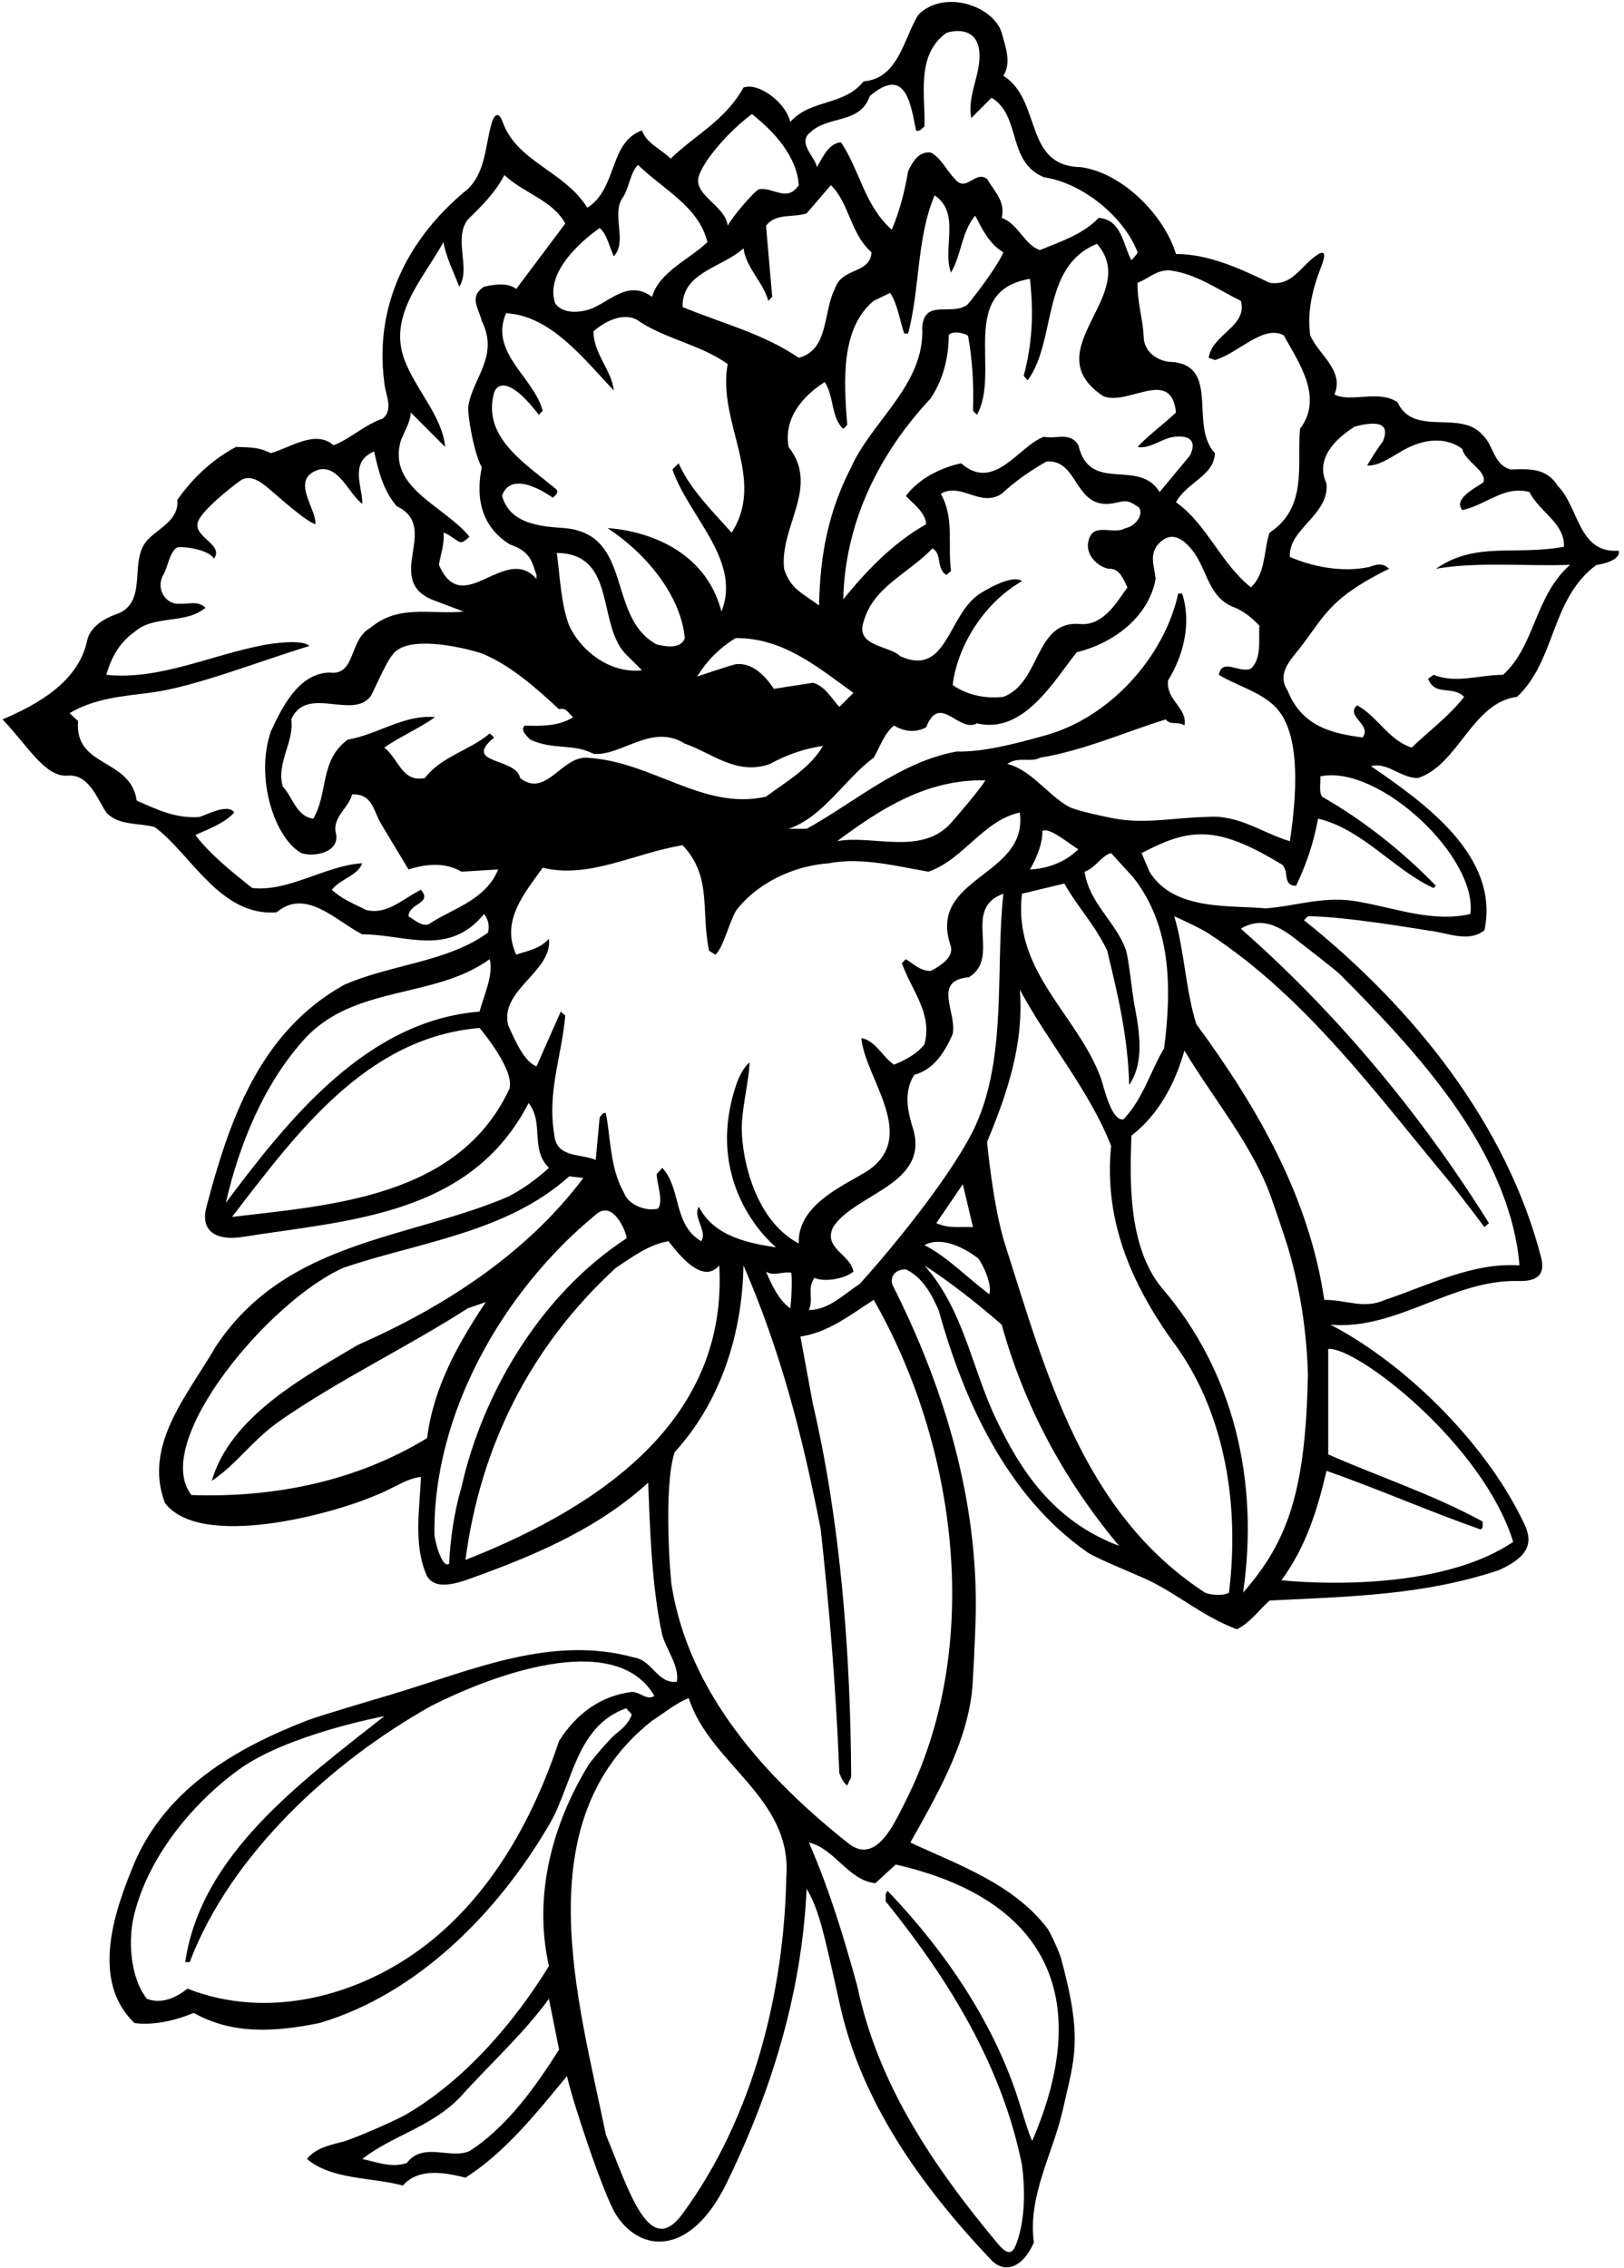 <?xml version="1.0" encoding="UTF-8"?>
<svg xmlns="http://www.w3.org/2000/svg" xmlns:xlink="http://www.w3.org/1999/xlink" width="288pt" height="402pt" viewBox="0 0 288 402" version="1.1">
<g id="surface1">
<path style=" stroke:none;fill-rule:nonzero;fill:rgb(0%,0%,0%);fill-opacity:1;" d="M 287.047 97.625 C 279.848 98.125 280.047 89.926 276.246 86.125 C 274.246 82.926 271.246 83.125 267.945 83.227 C 264.848 82.426 264.945 79.027 262.945 77.125 C 258.945 72.527 250.746 77.527 247.848 71.324 C 244.645 69.027 239.445 71.426 236.645 69.926 C 238.445 65.625 233.848 62.926 232.348 59.426 C 231.762 55.258 232.777 51.156 234.289 47.301 C 235.66 43.812 234.133 44.672 232.73 45.828 C 230.371 47.781 228.832 50.699 225.145 50.125 C 219.945 47.625 214.348 45.027 208.547 45.027 C 206.445 38.125 199.047 30.625 191.645 29.625 C 181.445 29.426 184.848 17.824 177.945 13.426 C 179.445 11.027 178.246 8.125 177.645 5.824 C 176.188 1.043 167.445 -1.973 162.848 2.625 C 160.246 6.824 159.348 13.926 153.145 14.426 C 149.645 18.824 143.746 17.527 140.145 21.625 C 139.355 18.125 134.445 14.527 131.848 15.527 C 128.547 21.426 123.246 23.926 118.945 28.125 C 117.246 26.426 114.645 25.426 113.848 23.125 C 107.945 25.227 109.547 33.426 104.145 36.824 C 100.148 30.32 91.664 28.738 89.117 21.566 C 88.602 20.109 87.793 19.836 87.215 21.75 C 86.008 25.77 86.211 30.348 82.945 33.527 C 72.445 42.027 66.344 54.027 68.145 67.727 C 68.246 69.824 69.945 72.527 67.844 74.227 C 64.746 75.227 61.945 77.926 59.145 78.926 C 55.945 76.125 51.547 79.324 48.047 80.324 C 45.746 79.227 44.445 79.324 41.844 79.227 C 37.746 81.426 34.246 84.625 31.445 88.625 C 31.746 92.027 28.547 93.426 26.445 95.426 C 22.602 98.988 26.406 106.242 21.129 108.699 C 20.777 108.863 16.191 110.094 15.453 113.566 C 13.91 120.84 6.727 124.863 0.445 127.527 C 4.832 132.051 7.961 137.824 12 137.496 C 15.75 137.191 17.184 141.488 18.844 144.027 C 21.047 146.426 24.645 145.824 27.445 146.625 C 33.844 151.324 39.047 162.527 49.047 161.727 C 54.246 157.324 59.645 163.324 64.246 165.625 C 71.844 165.625 79.547 169.727 85.844 162.027 C 86.547 162.926 86.855 164.043 86.547 165.324 C 79.246 170.625 69.246 170.926 60.945 174.625 C 45.863 183.078 40.562 199.012 36.621 213.902 C 35.371 218.629 38.82 219.934 43.016 219.27 C 61.75 216.297 83.445 215.547 93.746 195.527 C 96.547 199.125 93.945 203.625 97.344 207.027 C 95.047 209.125 92.645 210.824 90.145 212.125 C 72.344 219.727 50.746 219.824 38.246 238.727 C 33.344 247.227 25.344 256.125 29.246 266.426 C 35.469 274.637 58.504 268.605 66.746 265.027 C 69.445 264.027 72.145 262.027 74.645 261.824 C 74.445 267.426 73.246 274.027 75.746 279.426 C 77.469 282.297 82.059 280.332 85.406 279.102 C 95.797 275.289 106.434 270.629 114.945 262.824 C 115.246 270.324 115.547 281.324 117.445 289.824 C 118.246 292.625 120.445 295.227 120.047 298.125 C 116.547 298.527 115.746 294.324 112.445 293.824 C 97.777 289.781 83.82 296.039 69.613 300.32 C 66.969 301.117 56.84 304.07 54.422 305.008 C 41.914 309.855 29.543 316.984 23.844 330.227 C 20.344 338.625 15.945 351.027 23.844 358.625 C 27.344 359.125 31.547 358.027 34.344 356.828 C 41.344 360.727 48.77 360.211 56.645 358.625 C 73.945 353.527 88.344 339.125 97.645 323.027 C 101.547 316.027 102.246 305.926 111.047 302.828 L 112.047 303.926 C 111.508 305.484 110.395 306.434 109.152 307.418 C 108.086 308.262 104.82 312.125 104.285 313.004 C 98.082 323.199 94.492 335.82 97.344 348.527 C 91.32 358.348 82.5 368.715 72.07 374.793 C 69.863 376.078 62.387 379.258 60.84 379.652 C 58.375 380.277 55.922 380.82 54.445 382.727 C 58.844 386.426 65.746 385.926 71.445 387.426 C 74.344 384.125 79.246 385.227 82.547 386.027 C 89.547 381.625 95.344 374.328 100.547 368.027 C 101.547 372.625 107.074 389.129 109.195 392.508 C 113.621 399.543 122.535 399.93 128.84 387.035 C 136.742 370.859 142.191 353.43 143.047 334.828 C 145.039 338.172 145.867 342.027 146.793 345.809 C 147.164 347.34 148.602 353.809 148.98 355.516 C 152.762 372.531 163.164 387.316 175.734 400.578 C 178.195 403.176 181.398 401.98 183.348 397.527 C 182.23 389.195 186.719 381.895 188.516 373.855 C 190.512 364.922 192.094 361.594 188.18 347.211 C 187.902 346.195 186.324 342.621 185.762 341.883 C 179.707 333.91 169.863 330.562 161.445 326.625 C 166.059 318.395 171.074 309.754 172.312 300.371 C 172.578 298.359 172.977 289.039 173.031 286.461 C 173.48 266.059 167.512 246.168 158.547 228.324 C 157.445 226.527 158.746 224.926 160.645 225.027 C 163.645 226.426 165.246 229.527 166.445 232.227 C 170.898 248.133 178.41 265.113 192.883 275.207 C 194.332 276.219 201.707 279.195 203.582 280.09 C 208.953 282.641 213.27 286.531 219.348 288.824 C 221.746 287.625 223.246 285.426 225.145 283.727 C 239.145 283.027 252.445 282.824 265.848 278.324 C 270.77 276.125 271.945 273.727 270.445 270.426 C 264.145 256.727 249.945 242.125 235.945 234.824 C 247.691 235.867 257.551 226.773 269.27 227.082 C 272.062 227.156 274.199 226.391 273.297 222.891 C 267.289 199.633 250.93 178.816 231.246 163.125 L 231.945 162.426 C 238.645 162.426 252.531 164.863 253.273 164.949 C 256.836 165.355 260.348 167.16 263.246 164.926 C 266.047 151.727 252.445 142.227 243.145 135.824 C 246.047 135.027 248.348 137.926 251.445 137.926 C 258.645 135.625 261.047 124.527 269.047 123.527 C 275.953 117.004 274.945 106.25 283.059 100.176 C 287.855 99.375 287.047 97.625 287.047 97.625 Z M 83.246 381.328 C 79.844 382.828 75.047 379.625 72.145 383.426 C 69.445 384.426 66.344 383.125 64.246 382.727 C 69.445 378.625 76.344 377.125 81.445 371.926 C 86.945 365.828 92.844 360.527 97.344 354.328 L 99.145 363.328 C 95.047 369.828 89.844 377.125 83.246 381.328 Z M 207.445 47.926 C 212.145 48.527 215.945 51.324 220.047 53.324 C 221.348 57.824 214.945 59.227 214.348 63.426 L 215.445 63.824 C 219.645 62.625 223.945 57.527 227.645 59.426 C 230.348 64.324 234.746 70.426 230.547 76.027 C 229.945 81.926 232.047 89.926 225.145 94.426 C 224.047 97.625 224.547 101.527 221.848 104.125 C 216.445 99.824 214.047 92.926 208.547 89.027 C 210.547 85.426 215.348 84.324 215.445 80.324 C 210.746 75.324 216.746 64.324 207.145 64.125 C 204.945 63.727 203.246 62.426 202.848 60.227 C 202.746 56.527 201.645 53.727 201.746 50.125 C 203.645 49.426 205.047 47.824 207.445 47.926 Z M 188.746 156.625 C 191.047 160.727 194.246 164.027 196.348 168.527 C 198.246 176.324 200.047 183.926 200.246 192.324 C 202.977 188.34 202.109 182.988 201.148 177.969 C 200.809 176.188 200.133 169.723 199.66 168.387 C 197.934 163.465 193.133 160.105 192.348 154.527 C 194.348 153.824 195.246 151.727 197.047 151.227 L 201.047 155.625 C 207.645 164.125 207.848 174.824 206.445 185.824 C 203.945 190.027 202.746 194.727 199.246 198.426 C 197.047 198.824 195.715 192.441 195.234 191.133 C 191.09 179.844 179.543 172.227 181.246 158.426 Z M 182.645 154.125 C 183.145 153.324 184.945 150.027 184.848 147.324 C 186.047 146.426 190.246 150.125 191.246 150.527 C 188.848 152.926 185.547 154.027 182.645 154.125 Z M 197.449 145.07 C 196.25 144.84 190.848 143.73 189.535 143 C 185.816 140.938 182.859 136.461 178.645 135.426 C 180.547 134.027 182.746 135.227 184.445 134.324 C 192.246 133.027 199.348 129.824 206.746 127.527 C 207.445 128.625 209.145 127.824 210.047 128.625 C 210.645 125.426 206.746 124.227 207.145 120.625 C 209.848 116.227 211.348 110.527 209.645 105.227 L 208.945 105.227 C 206.445 116.527 196.746 127.324 185.145 130.426 C 179.746 131.926 174.348 133.324 169.645 133.227 C 159.645 135.027 151.746 142.125 143.047 146.926 L 139.848 146.926 C 146.047 144.824 149.945 137.926 154.945 134.324 C 156.047 132.426 156.848 129.926 158.547 128.625 C 160.445 129.727 162.348 129.926 164.246 128.926 C 166.645 122.727 170.047 130.027 173.246 128.227 C 181.547 130.227 186.945 120.625 190.945 115.625 C 197.145 114.125 203.645 109.625 204.945 102.625 C 204.746 100.527 203.746 98.426 205.348 96.527 C 207.137 94.496 209.121 94.707 211.328 97.398 C 214.195 100.895 214.148 106.008 219.047 107.727 C 220.645 108.426 222.047 109.527 223.348 110.926 C 223.145 113.125 223.848 116.625 221.848 118.527 C 219.746 119.426 216.746 116.527 216.145 119.625 C 219.246 121.527 223.738 122.688 226.332 125.48 C 230.152 129.598 230.355 138.398 228.746 149.125 C 223.746 147.625 219.645 144.324 213.945 144.824 C 208.516 144.91 203.016 146.141 197.449 145.07 Z M 174.746 138.324 C 174.047 139.625 169.32 145.188 168.473 146.082 C 163.148 151.695 154.57 147.918 148.445 149.125 C 156.246 143.324 164.348 138.125 174.746 138.324 Z M 86.844 130.027 C 83.145 133.125 78.344 134.027 75.344 137.926 C 71.246 138.727 70.746 134.527 68.145 132.527 C 70.844 130.625 74.547 129.027 77.145 127.125 C 71.645 126.625 66.945 130.227 61.645 131.125 C 56.645 134.824 58.246 140.625 55.547 145.125 C 52.547 144.727 51.945 141.324 50.145 139.426 C 48.945 135.227 52.246 131.426 51.645 127.527 C 54.359 121.402 62.43 127.602 65.68 123.488 C 66.145 122.898 68.344 117.527 69.645 116.027 C 72.547 112.027 84.488 115.387 85.902 116.016 C 90.914 118.238 95.09 121.984 99.145 125.727 C 100.445 125.324 100.945 126.625 101.645 127.125 C 99.246 128.727 96.047 128.727 93.047 128.625 C 92.246 129.426 93.344 130.426 94.047 131.125 C 98.246 133.027 101.547 131.727 105.246 133.625 C 110.145 134.125 115.547 128.125 121.445 131.824 C 126.348 133.527 130.645 137.527 136.547 135.426 C 139.445 133.824 142.547 132.727 145.945 132.227 C 143.645 136.227 139.145 138.727 135.848 141.227 C 124.645 143.727 115.848 135.027 104.145 134.324 C 99.547 134.027 96.844 141.527 92.246 137.926 C 91.547 134.227 81.844 135.527 87.645 130.727 Z M 98.746 86.824 C 93.445 82.324 85.344 77.625 87.645 69.527 C 87.645 69.527 89.02 65.043 95.547 73.527 L 96.246 72.824 C 94.645 66.824 86.746 62.527 89.746 55.527 C 97.645 55.926 103.547 63.625 108.848 69.227 C 108.547 65.727 105.246 62.727 105.246 58.727 C 107.348 56.926 110.348 55.426 112.848 56.625 C 117.848 60.125 123.945 60.926 129.047 64.527 C 127.145 74.926 135.945 84.824 129.746 94.426 C 126.645 90.926 122.348 86.727 120.348 82.125 L 119.246 83.227 C 122.145 91.625 131.547 99.324 127.945 108.426 C 124.219 94.055 107.746 93.625 107.746 93.625 C 114.645 98.125 120.746 105.625 121.445 113.125 C 120.746 115.125 117.945 114.625 116.445 114.227 C 107.547 109.426 112.348 94.824 100.246 93.625 C 95.844 93.324 90.445 92.926 89.047 87.926 C 89.047 87.926 90.02 82.793 98.047 88.227 C 98.445 87.824 99.047 87.426 98.746 86.824 Z M 135.848 40.027 C 137.547 37.727 140.645 38.625 143.047 37.824 L 147.348 32.824 C 150.645 36.027 150.746 41.324 154.547 44.727 C 154.348 48.625 149.246 47.324 148.047 51.227 C 145.945 55.227 147.047 62.027 141.645 63.426 C 135.348 59.125 128.047 57.324 121.047 54.426 C 120.945 48.227 127.945 47.527 131.848 44.027 C 132.348 47.527 135.348 50.027 136.246 53.324 L 136.945 52.625 Z M 168.645 48.324 C 170.547 45.125 170.445 41.227 172.945 38.227 C 174.047 40.324 175.348 43.227 177.945 44.727 C 176.645 47.727 171.793 53.84 171.539 54.023 C 168.734 56.078 163.914 52.891 163.547 58.027 C 164.047 68.125 154.746 74.426 150.945 82.824 C 146.945 90.625 145.445 98.125 145.246 107.324 C 142.445 105.227 140.145 104.426 139.047 100.824 C 138.246 93.227 145.445 86.324 139.848 79.227 C 138.945 74.125 142.348 70.227 146.246 67.727 C 147.945 70.227 147.348 74.027 149.547 76.027 L 150.246 75.324 C 149.645 67.527 149.047 58.227 154.945 53.324 L 157.848 51.926 C 159.145 53.824 159.547 56.727 160.348 59.125 L 161.047 59.125 C 163.145 51.227 162.547 42.125 165.746 34.625 C 170.445 37.824 167.047 44.027 168.645 48.324 Z M 182.246 67.426 C 187.445 60.324 184.547 47.227 194.547 43.227 C 202.445 52.324 183.348 62.027 195.645 70.227 C 200.047 72.027 207.746 65.027 208.547 73.125 C 206.348 75.227 203.445 77.324 201.746 79.227 C 203.57 79.594 205.398 78.246 207.227 77.656 C 208.715 77.172 212.898 76.836 211.047 80.727 L 205.645 87.227 C 201.945 81.125 193.246 87.625 191.246 78.926 C 189.746 76.426 187.145 77.926 185.145 77.426 C 180.645 79.027 176.348 87.324 170.445 82.125 C 166.746 82.926 162.848 84.926 160.645 87.926 C 161.848 89.227 164.145 90.824 164.246 92.926 C 158.246 96.324 153.645 101.227 149.547 106.227 C 149.848 92.426 156.047 80.227 165.047 70.625 C 167.145 67.426 168.246 63.625 168.246 59.426 C 168.945 58.426 171.609 59.207 171.688 59.609 C 172.414 63.504 172.727 68.207 172.547 72.824 L 173.246 73.527 C 177.547 65.926 169.746 51.625 182.645 49.426 C 183.348 55.625 183.047 60.926 181.547 66.625 Z M 196.645 100.824 C 198.645 100.727 199.246 102.824 199.945 104.125 C 198.348 106.227 195.855 110.961 191.645 110.625 C 183.445 109.824 184.645 121.027 177.945 123.527 C 174.945 123.926 171.445 123.227 168.945 121.426 C 169.848 114.125 174.848 106.625 181.246 103.027 C 179.445 101.625 174.082 105.008 173.496 105.426 C 168.008 109.359 167.871 120.031 159.645 116.324 C 157.746 114.426 151.645 114.625 153.145 110.227 C 154.848 104.027 161.047 101.727 165.348 97.227 C 167.145 98.125 165.945 100.824 167.848 101.926 L 168.645 101.227 C 168.047 96.227 169.246 91.824 166.848 87.527 C 170.445 85.426 173.848 90.027 177.645 87.527 C 180.145 85.227 182.445 83.625 185.547 81.824 C 191.145 81.324 190.445 89.727 196.645 89.324 C 199.273 89.035 199.531 88.141 202.047 90.027 C 202.848 91.527 201.047 93.426 199.547 93.625 C 197.547 94.926 193.848 92.426 193.047 95.824 C 192.348 98.227 194.645 100.527 196.645 100.824 Z M 151.348 122.824 L 148.848 125.324 C 147.547 123.926 146.348 121.625 144.145 121.027 C 141.848 121.426 139.547 121.727 137.246 122.125 C 135.605 119.629 133.359 117.496 130.645 117.727 C 129.879 117.793 123.645 119.926 123.645 119.926 C 125.348 117.125 127.645 114.824 130.445 113.125 C 138.848 113.027 144.945 118.227 151.348 122.824 Z M 111.348 116.324 L 113.848 118.824 C 108.645 119.426 103.348 115.926 100.945 110.926 C 99.445 106.926 99.344 102.426 98.746 98.027 C 109.645 98.125 105.645 111.227 111.348 116.324 Z M 143.746 23.426 C 146.945 20.426 152.547 22.027 154.246 17.027 C 160.441 11.785 161.438 17.891 162.445 23.125 C 163.145 23.426 163.445 22.727 163.945 22.426 C 164.145 17.027 162.348 9.727 167.848 5.824 C 169.828 5.164 174.078 4.969 173.684 10.637 C 173.445 14.07 171.566 17.383 172.246 20.926 L 175.848 17.324 C 181.145 20.527 178.547 28.727 185.145 31.426 C 191.945 32.426 199.246 38.324 201.746 44.727 C 201.645 45.125 200.645 46.125 200.645 46.125 C 199.145 43.426 198.945 38.926 194.848 38.625 C 191.945 41.625 188.047 42.824 184.445 44.324 C 181.746 43.527 180.547 39.625 177.645 38.625 C 178.348 35.727 176.348 33.926 175.047 31.727 C 172.945 30.125 171.348 34.227 169.348 31.727 C 167.848 30.227 166.945 28.027 165.047 27.027 C 162.848 26.824 161.848 28.727 161.047 30.324 C 160.445 33.926 159.547 37.426 158.145 40.727 C 153.246 36.324 152.547 30.324 149.145 25.227 C 146.848 25.426 145.945 27.926 144.848 29.625 C 144.645 27.824 141.246 25.324 143.746 23.426 Z M 123.859 31.508 C 124.43 28.883 129.051 23.387 133.348 20.227 C 137.047 23.125 141.348 27.625 141.645 32.824 C 139.629 35.973 136.965 33.066 134.59 33.559 C 134.02 33.676 130.047 38.125 129.047 40.027 C 128.727 36.59 123.168 34.688 123.859 31.508 Z M 106.348 40.426 C 107.645 41.527 108.047 43.727 108.848 45.426 C 111.246 42.926 108.547 38.324 110.246 35.324 C 111.645 33.426 111.645 30.727 113.145 29.227 C 117.645 33.625 123.945 36.625 125.445 42.926 C 122.348 45.926 116.848 48.227 115.645 52.625 C 111.121 49.27 107.664 54.109 104.027 54.992 C 99.637 56.062 98.445 53.727 98.445 53.727 C 96.203 47.168 106.348 40.426 106.348 40.426 Z M 71.746 63.824 C 68.746 55.926 75.047 49.426 78.645 42.926 C 79.047 45.426 80.445 48.227 81.445 50.824 C 83.547 47.527 80.344 42.426 82.945 38.926 C 85.246 36.727 87.945 34.027 89.445 31.027 C 92.844 34.227 98.047 35.527 100.246 39.625 L 91.547 51.227 C 90.047 50.027 87.547 50.426 85.844 50.824 C 83.047 52.625 84.945 54.727 85.445 56.926 C 88.535 63.105 83.871 66.957 83.059 71.938 C 82.82 73.406 84.145 80.727 85.445 82.824 C 84.445 87.625 84.945 93.125 90.445 96.527 C 94.27 97.793 94.344 99.824 95.145 101.926 L 95.145 102.625 C 89.547 96.227 82.047 109.926 77.844 100.125 C 78.145 98.227 78.844 96.527 78.645 94.426 C 79.629 94.672 80.613 95.672 81.551 96.086 C 82.137 96.34 83.246 95.125 83.246 95.125 C 78.746 89.625 68.746 86.527 71.047 78.227 C 71.645 76.527 72.746 75.027 72.844 73.125 L 78.945 79.227 C 78.445 73.824 73.746 69.125 71.746 63.824 Z M 76.047 163.824 C 74.945 164.324 73.547 163.125 72.445 162.426 C 72.547 160.027 76.746 160.227 74.645 157.727 C 71.445 159.324 68.645 162.227 64.945 161.324 C 62.844 160.227 60.645 159.426 58.844 157.727 C 60.445 155.727 63.344 155.324 64.246 153.027 C 57.746 153.426 51.246 158.125 44.746 157.426 C 40.945 154.426 37.246 151.426 34.645 148.027 C 37.047 146.926 39.844 145.926 41.547 144.027 C 40.344 142.227 36.066 144.793 35.191 144.844 C 31.164 145.078 27.941 143.57 24.246 141.926 C 23.145 134.324 13.145 136.125 13.844 127.824 L 12.344 126.426 C 16.684 123.789 21.965 123.395 26.77 122.781 C 34.402 121.809 46.164 117.152 54.844 114.527 C 53.746 113.227 47.961 114.117 46.875 114.324 C 37.371 116.121 28.27 120.613 18.844 119.625 C 19.746 116.625 21.047 114.027 23.844 112.027 C 27.344 108.926 32.945 110.727 36.445 107.727 C 34.945 106.426 33.746 107.125 31.844 107.027 C 29.445 107.227 27.547 104.426 28.945 101.926 C 29.754 100.605 30.023 97.996 31.328 97.094 C 31.805 96.762 36.844 97.227 37.945 99.027 C 39.945 96.324 33.246 95.027 35.445 91.824 C 36.945 89.426 42.488 85.207 42.953 84.992 C 44.609 84.223 46.215 85.363 47.816 86.738 C 49.184 87.906 54.344 92.527 55.945 92.926 C 56.145 90.125 51.246 84.824 56.645 83.227 C 60.145 82.527 61.844 87.527 64.246 89.324 C 64.344 86.426 61.844 81.926 66.344 80.027 C 67.047 83.125 67.844 86.824 70.344 89.727 C 78.145 93.426 68.145 102.527 76.445 106.227 L 82.246 108.426 C 75.945 108.926 70.645 107.125 65.645 111.324 C 61.844 113.426 63.145 119.824 58.445 119.227 C 52.945 119.324 49.945 125.527 48.047 129.625 C 45.172 137.926 48.742 148.641 53.445 151.227 C 55.746 152.027 60.438 151.043 59.547 147.625 C 58.945 144.824 61.844 143.227 62.445 140.824 C 65.672 140.676 66.141 143.113 67.184 145.312 C 67.531 146.047 71.145 151.926 72.445 154.125 C 75.645 153.125 78.945 152.824 81.844 154.527 L 88.344 154.125 C 86.145 159.625 80.047 161.125 76.047 163.824 Z M 40.047 213.227 C 42.344 203.227 46.645 192.227 54.145 184.027 C 63.047 174.527 77.047 177.125 86.844 170.027 C 87.547 172.824 85.844 176.324 85.047 179.324 C 65.145 180.926 51.344 198.125 40.047 213.227 Z M 90.145 193.426 C 81.047 212.227 58.844 213.625 41.145 215.727 C 52.645 200.824 64.945 183.926 85.047 182.227 C 85.047 182.227 91.945 190.324 90.145 193.426 Z M 95.145 189.027 C 92.945 188.227 91.344 184.426 90.145 181.824 C 88.445 175.527 98.047 172.227 97.344 166.426 C 95.645 168.227 93.945 168.426 91.547 169.227 C 88.746 163.227 93.047 158.324 96.246 153.824 C 104.445 155.824 112.246 151.324 121.047 149.824 C 126.348 155.426 124.246 161.426 125.746 168.527 L 126.848 169.227 C 128.246 168.227 129.566 162.621 130.703 161.199 C 134.754 156.125 141.266 153.418 147.047 153.027 C 152.645 151.926 158.945 153.527 164.645 154.527 C 170.945 152.324 174.246 145.527 180.848 144.027 C 182.445 155.527 164.246 155.324 168.645 167.824 C 169.047 169.824 166.746 171.227 165.047 172.125 C 163.246 172.125 162.047 170.926 160.645 170.027 L 159.945 170.727 C 161.547 175.426 165.445 179.625 163.945 185.125 C 162.645 186.824 160.547 187.926 158.547 188.727 C 156.547 187.426 155.246 184.426 152.746 184.027 C 153.445 191.324 163.246 201.727 153.445 207.824 C 148.848 210.527 141.445 213.824 141.645 220.426 C 133.254 216.016 131.227 203.59 131.578 198.879 C 131.852 195.219 132.766 191.59 132.945 188.324 C 131.785 189.281 130.996 190.938 130.422 192.719 C 124.613 210.754 137.645 221.125 137.645 221.125 C 133.145 220.426 126.645 219.324 123.945 213.926 C 122.746 215.625 125.547 218.324 124.348 220.027 C 119.348 217.125 120.848 210.625 117.445 207.027 L 116.445 208.125 C 116.547 210.125 117.645 212.727 116.746 214.227 C 114.848 214.824 111.445 213.727 110.645 211.426 C 108.145 206.926 108.348 202.027 107.445 197.324 C 106.848 197.125 106.645 197.824 106.348 198.027 L 105.645 205.625 C 103.145 204.527 99.344 205.227 98.445 202.027 C 96.844 193.824 99.547 187.824 100.246 180.027 L 99.445 179.324 Z M 140.289 225.621 C 140.484 225.66 140.445 229.824 140.145 231.926 C 138.047 230.426 136.848 227.727 135.848 225.426 C 137.156 226.301 138.93 225.34 140.289 225.621 Z M 75.746 254.926 C 63.145 262.625 48.547 265.527 33.945 265.027 C 26.648 255.691 47.777 230.496 60.945 224.727 C 74.145 220.227 89.844 218.527 100.945 208.527 L 103.445 208.824 C 93.246 222.426 78.445 231.824 63.445 238.426 C 53.844 244.125 40.844 251.125 37.547 262.527 C 42.145 259.426 44.746 255.227 49.844 251.727 C 60.246 244.527 72.547 238.625 82.945 231.926 L 86.145 230.824 C 81.344 238.027 76.844 245.926 75.746 254.926 Z M 79.645 277.227 C 78.344 278.125 77.055 272.91 77.043 272 C 76.785 250.836 88.965 229.035 105.645 215.324 C 108.945 212.324 111.406 219.328 111.09 219.535 C 95.719 229.559 85.473 247.266 81.844 263.625 C 80.547 267.926 79.844 272.926 79.645 277.227 Z M 82.547 276.527 C 85.145 256.625 93.945 238.727 109.246 224.727 C 112.145 222.824 115.047 220.625 118.547 220.027 C 121.445 223.832 124.98 227.32 127.547 224.324 C 129.078 250.621 108.281 266.43 82.547 276.527 Z M 99.145 308.625 C 94.645 322.125 87.344 335.727 75.344 344.926 C 63.547 353.926 47.445 358.125 33.246 352.527 C 31.246 354.125 28.645 355.328 26.047 354.328 C 23.047 350.527 22.645 343.727 23.844 339.227 C 26.332 329.352 33.738 320.016 42.273 313.754 C 50.879 307.441 68.145 304.227 68.145 304.227 C 53.344 315.926 35.645 328.727 32.844 347.828 L 33.645 347.828 C 40.844 328.828 58.746 312.328 76.445 302.426 C 89.375 295.887 109.516 289.434 116.047 300.625 C 114.746 301.527 113.547 299.926 112.047 299.926 C 106.547 300.625 102.246 303.727 99.145 308.625 Z M 139.445 332.727 C 139.047 353.227 133.547 375.426 121.047 392.426 C 115.141 400.543 111.617 388.473 107.445 378.426 C 102.645 354.828 92.945 322.926 115.645 305.027 C 117.848 303.625 119.848 301.926 122.145 301.027 C 125.848 312.727 140.547 318.625 139.445 332.727 Z M 183.047 379.527 C 182.246 377.727 181.547 375.227 180.848 373.027 C 176.547 359.027 167.848 346.125 157.445 335.227 C 156.848 335.625 157.145 336.426 157.047 337.027 C 168.348 351.027 177.746 366.328 181.246 383.828 C 181.758 387.762 181.832 392.793 180.531 396.918 C 179.797 399.238 179.109 400.324 176.922 397.707 C 165.367 383.875 155.641 369.32 152.047 352.125 C 149.645 343.426 147.047 334.828 143.445 326.625 C 147.945 327.625 150.547 333.426 155.246 333.828 L 158.848 330.527 C 184.969 336.477 194.324 353.41 183.047 379.527 Z M 160.445 319.59 C 158.586 323.223 155.469 330.473 150.645 326.926 C 135.777 315.18 122.172 300.145 119.109 281.055 C 118.836 279.344 117.645 263.426 119.645 257.426 C 128.047 248.227 131.645 236.027 131.848 224.324 C 138.445 239.527 142.348 254.625 145.547 271.125 C 147.145 285.727 148.246 299.324 148.848 314.328 C 149.145 315.027 149.445 315.926 150.246 316.527 L 150.945 315.027 C 150.848 293.027 149.047 269.824 144.145 248.824 L 141.945 236.926 C 146.848 236.227 150.746 233.125 154.945 230.426 C 169.789 256.398 174.492 292.148 160.445 319.59 Z M 152.445 227.625 C 149.746 229.324 147.047 232.227 143.445 232.227 C 144.348 230.125 143.047 228.426 144.445 226.527 C 146.145 227.324 149.746 226.727 151.348 225.426 C 150.746 222.227 145.945 221.324 147.746 217.527 C 151.746 211.426 165.348 209.926 161.746 199.527 C 160.848 196.527 160.348 193.324 162.145 190.527 C 165.645 189.625 167.645 186.324 168.945 183.324 C 169.746 179.426 165.246 173.824 171.848 173.227 C 177.645 169.625 170.445 161.125 177.945 158.426 C 176.477 171.559 178.664 187.156 172.969 199.602 C 169.633 206.895 160.008 219.254 152.445 227.625 Z M 173.395 223.02 C 173.941 223.441 176.047 227.527 175.445 229.426 C 171.547 226.527 168.047 222.824 163.945 220.727 C 166.855 219.125 170.863 221.07 173.395 223.02 Z M 166.047 216.824 L 170.746 209.926 L 172.547 217.527 C 169.945 217.426 168.348 217.824 166.047 216.824 Z M 176.613 251.492 C 172.273 242.387 170.922 232.23 163.945 224.324 C 168.445 227.227 173.145 230.926 177.645 234.824 C 181.645 249.324 188.746 262.426 198.445 274.027 C 186.629 269.57 180.879 260.445 176.613 251.492 Z M 217.945 282.324 C 216.848 283.027 214.223 282.672 213.625 282.281 C 192.027 268.152 185.535 243.422 178.262 220.668 C 176.086 213.863 175.047 202.426 175.047 202.426 C 178.547 194.027 181.645 185.027 180.848 175.426 C 185.848 184.727 193.145 193.227 197.047 203.125 C 195.645 216.926 201.145 228.625 208.945 239.125 C 217.246 251.125 219.848 266.824 217.945 282.324 Z M 220.445 282.324 C 223.348 262.527 218.746 243.027 206.047 228.324 C 200.047 221.027 200.348 209.324 200.645 201.324 C 205.547 197.527 208.445 191.926 210.047 186.227 C 214.887 194.324 221.055 201.656 224.703 210.371 C 225.426 212.098 227.711 218.883 228.215 220.52 C 230.539 228.039 231.781 236.27 231.945 243.824 C 231.508 264.07 228.551 273.113 220.445 282.324 Z M 268.348 273.324 C 253.789 283.18 227.246 280.125 227.246 280.125 C 231.547 274.324 233.645 267.625 235.246 260.727 C 244.848 264.125 252.945 267.727 262.547 271.125 C 263.145 270.926 262.848 270.125 262.945 269.727 C 254.145 264.926 244.645 261.824 235.547 257.824 L 235.547 239.125 C 240.473 238.633 262.949 255.887 268.348 273.324 Z M 237.695 172.785 C 249.969 185.137 263.098 199.27 267.867 215.789 C 269.32 220.824 269.445 224.324 269.445 224.324 C 261.348 223.727 253.348 227.824 245.645 230.426 C 241.848 232.125 238.848 230.426 234.848 230.426 C 232.145 212.125 222.945 196.227 212.145 181.527 C 210.246 175.426 210.047 168.527 208.246 162.426 C 208.246 162.426 212.629 164.375 214.258 165.434 C 231.562 176.684 244.156 194.027 256.949 209.352 C 257.613 210.148 261.848 215.625 263.246 217.527 L 264.047 216.824 C 252.246 197.926 237.445 179.926 220.047 164.625 C 223.973 162.309 227.113 164.383 230.156 166.77 C 231.844 168.09 236.875 171.957 237.695 172.785 Z M 260.746 162.027 C 254.246 163.527 247.945 161.125 241.348 159.926 C 235.047 158.625 230.047 160.625 224.445 161.027 C 218.145 160.426 208.145 161.527 203.848 154.527 L 202.445 151.227 C 210.773 146.895 215.484 146.102 226.945 153.027 C 228.945 153.926 227.145 157.027 229.848 157.027 C 231.746 153.027 232.945 149.426 233.746 145.125 C 241.547 146.926 247.348 154.324 254.246 157.426 L 254.645 157.027 C 248.645 150.824 241.645 145.324 234.445 141.227 C 233.848 140.227 234.246 138.727 234.145 137.625 C 244.504 135.461 262.09 151.949 260.746 162.027 Z M 266.547 119.625 C 262.445 119.625 258.145 121.227 254.246 119.625 L 253.246 120.324 C 254.547 123.527 257.547 121.426 259.645 123.527 C 257.145 126.824 253.246 129.727 250.348 132.527 C 246.246 131.227 244.145 126.824 240.645 125.027 C 238.547 127.027 243.348 128.426 241.645 130.727 C 236.145 130.027 230.848 128.727 228.348 122.426 C 226.738 120.016 228.031 117.934 229.711 115.895 C 234.789 109.727 234.996 106.387 246.348 100.824 C 245.145 99.727 244.246 100.027 242.746 100.527 C 237.945 101.527 232.645 100.426 228.746 98.727 C 228.445 93.727 235.746 91.324 235.246 85.727 C 233.145 81.227 236.945 77.727 240.246 75.625 C 242.547 75.027 246.945 74.125 245.246 78.227 C 244.145 79.727 243.348 81.027 242.445 82.527 C 244.527 82.602 246.504 81.18 248.527 79.996 C 255.43 75.961 259.348 79.625 259.348 79.625 C 259.668 81.641 263.629 83.461 263.109 85.398 C 262.988 85.867 257.348 88.227 259.348 90.426 C 263.746 89.426 266.746 86.027 271.246 87.227 C 272.848 90.625 277.547 92.727 277.348 96.926 C 268.547 98.527 261.746 95.926 254.645 100.824 C 262.145 99.527 270.945 100.426 278.445 100.125 C 272.145 105.625 272.246 114.527 266.547 119.625 "/>
</g>
</svg>
